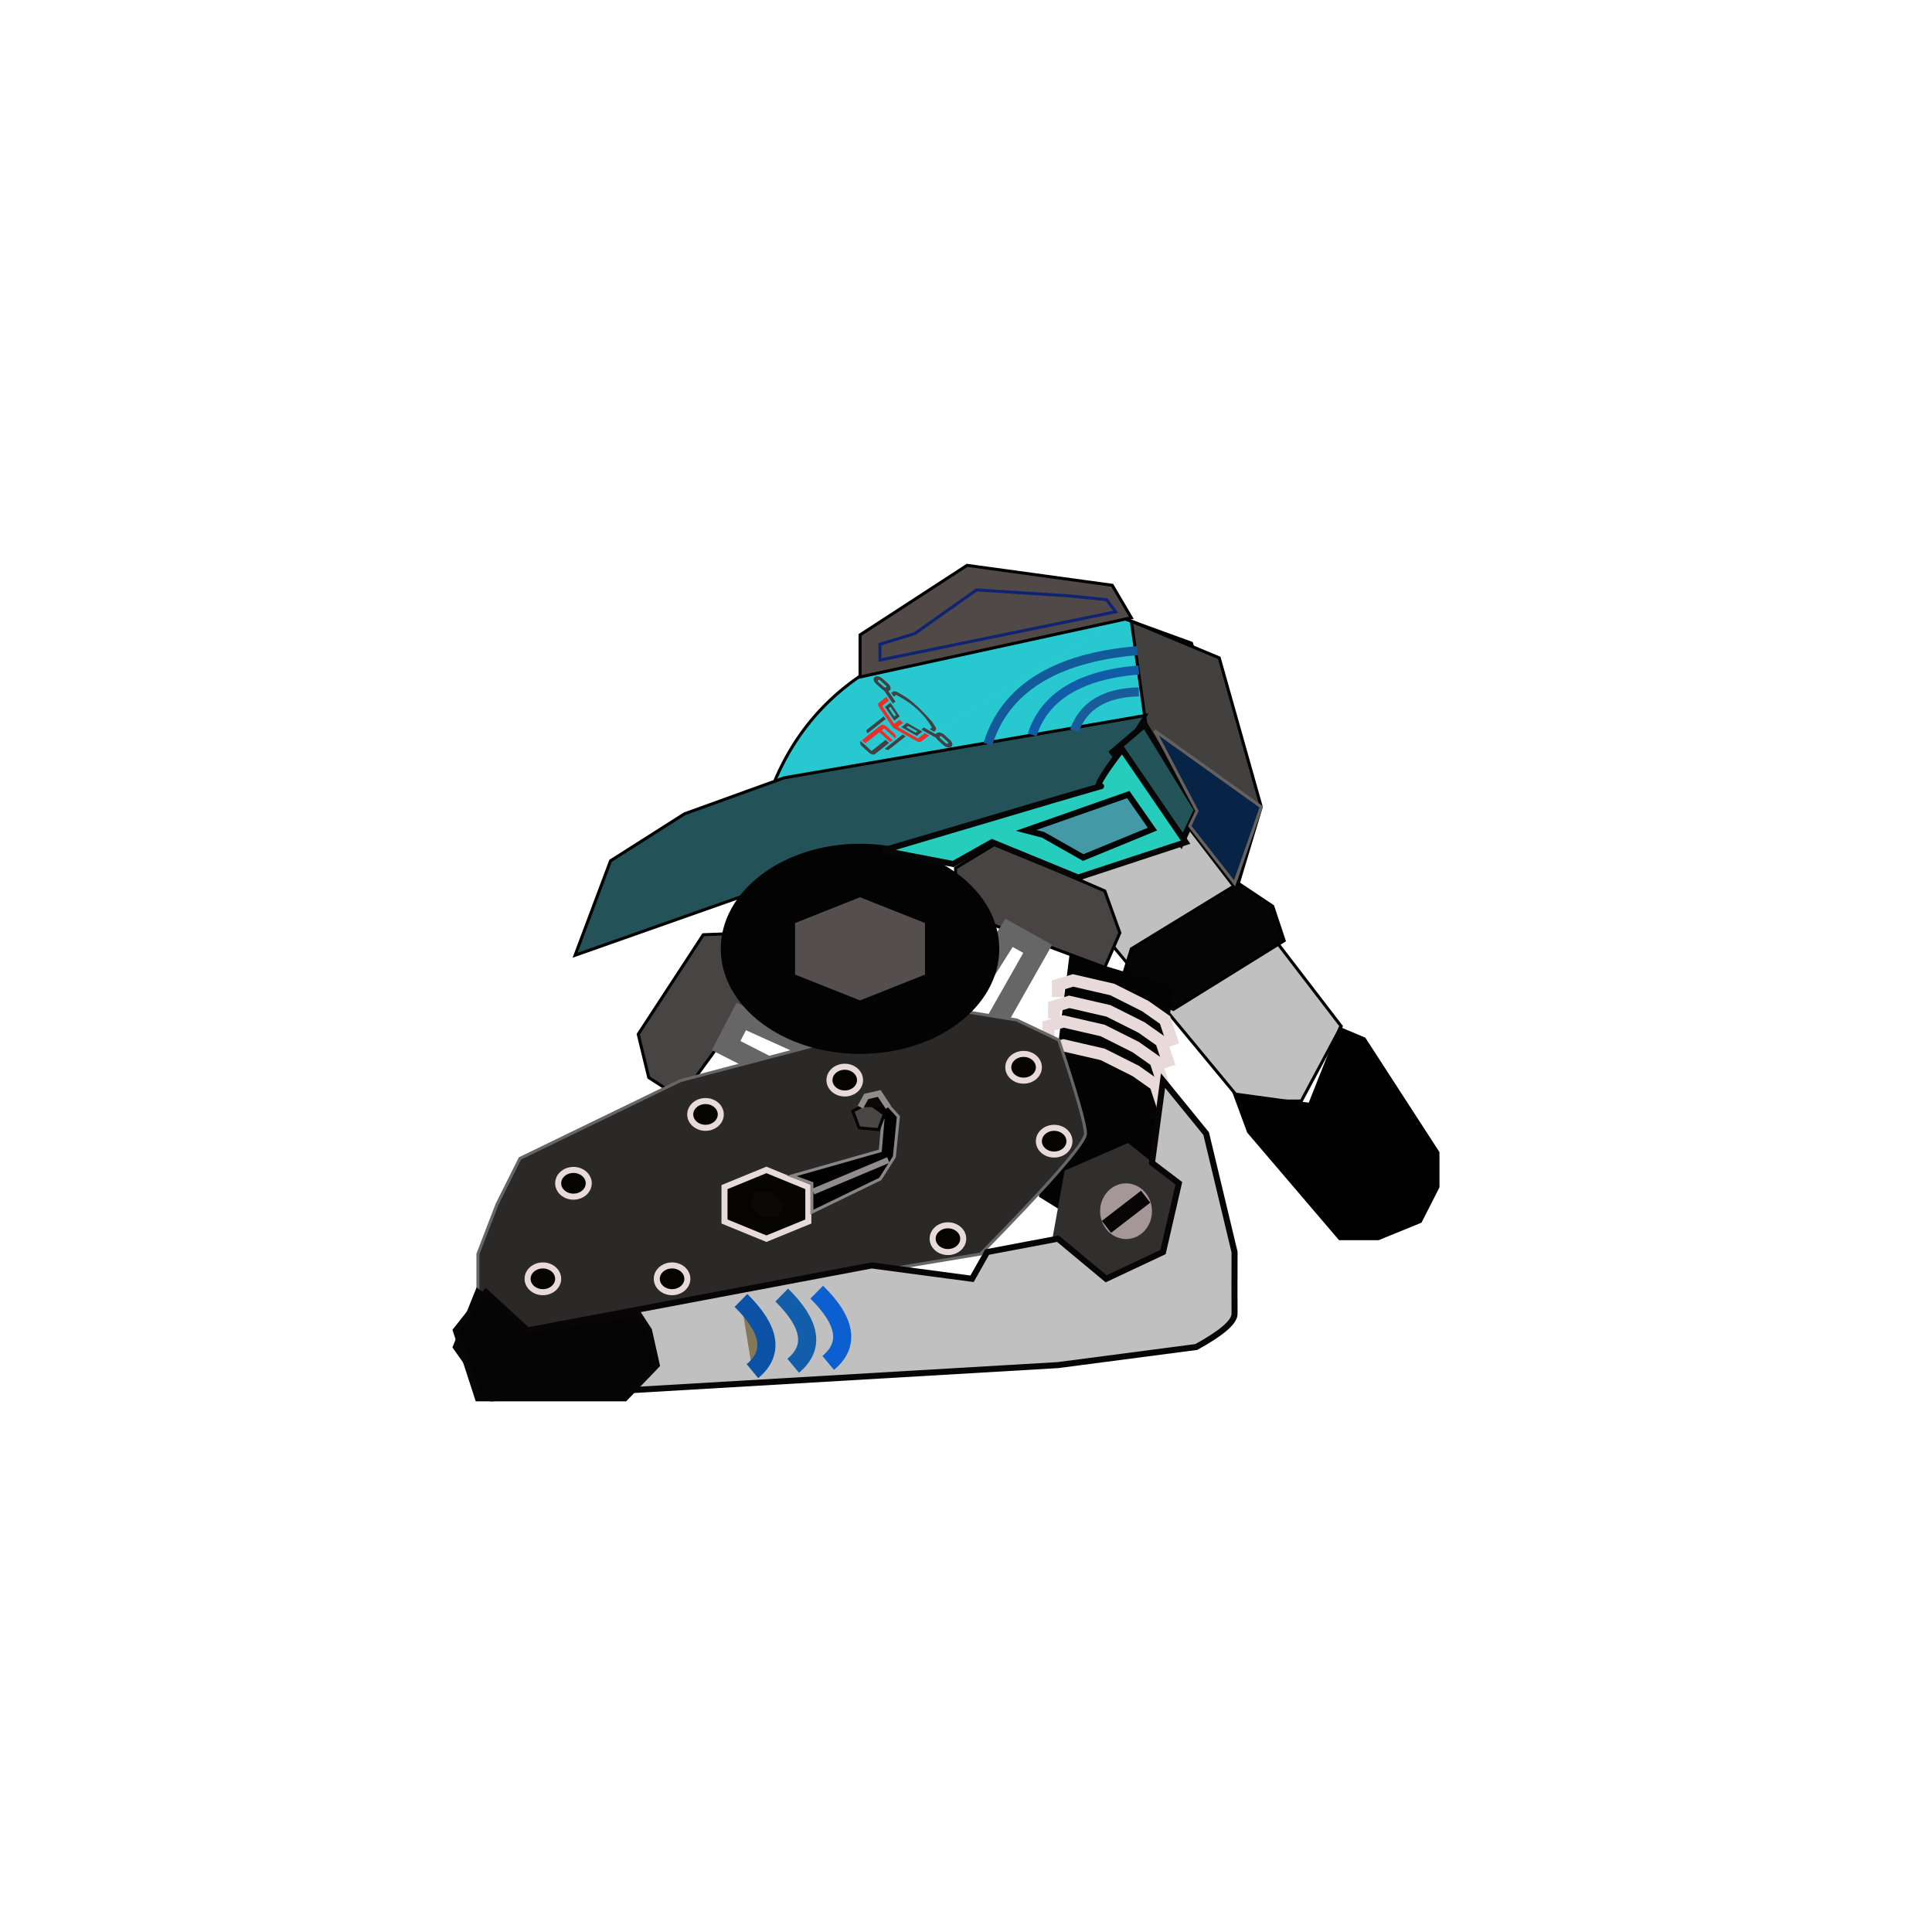 <?xml version="1.0" encoding="UTF-8" standalone="no"?>
<!DOCTYPE svg PUBLIC "-//W3C//DTD SVG 1.1//EN" "http://www.w3.org/Graphics/SVG/1.1/DTD/svg11.dtd">
<svg version="1.1" xmlns="http://www.w3.org/2000/svg" xmlns:xlink="http://www.w3.org/1999/xlink" preserveAspectRatio="xMidYMid meet" viewBox="0 0 640 640" width="640" height="640"><defs><path d="M371.55 204.76C300.67 202.66 260.32 227.57 250.49 279.5" id="a1Kfih78ap"></path><path d="M250.49 279.38L399.97 252.01L399.97 230.96L394.7 213.06L371.55 204.64" id="b9Wqp4BVn"></path><path d="M346.33 266.84L346.33 246.79L359.57 242.07L372.81 246.79L444.3 339.97L431.06 364.74L411.2 364.74L333.09 270.38L346.33 266.84Z" id="c6KabDJdP"></path><path d="M433.86 365.82L443.81 340.71L451.94 344.14L476.34 381.8L476.34 393.21L470.53 404.63L456.59 410.33L443.81 410.33L413.6 374.95L408.96 362.4L433.86 365.82Z" id="fFk8APbji"></path><path d="M374.77 204.64L368.44 193.88L320.34 187.28L284.9 210.33L284.9 224.26L374.77 204.64Z" id="e25sn4Rsze"></path><path d="" id="b1gbtm4JKM"></path><path d="M382.37 259.7L410.22 292.61L417.81 267.29L403.89 217.93L374.77 205.77L382.37 259.7Z" id="edR6V5zt0"></path><path d="" id="bRpu8hSi7"></path><path d="M388.7 334.38L425.4 311.6L421.61 300.21L410.22 292.61L374.77 314.31L370.97 326.79L388.7 334.38Z" id="d116C85K0m"></path><path d="M363.86 261.32L258.6 292.43L190.51 316.44L202.26 285.15L226.75 269.59L259.83 257.64L379.51 236.99L363.86 261.32Z" id="bUkPQeG1J"></path><path d="M316.54 301.47L349.46 314.31L365.98 320.46L370.97 309.03L365.98 295.14L329.84 279.5L316.54 287.55L316.54 301.47Z" id="bd2uApv2H"></path><path d="M343.76 314.31L321.61 353.37L308.95 349.12L334.27 309.03L343.76 314.31Z" id="aq1Aou8Sp"></path><path d="M256.17 320.65L235.77 349.5L225.37 363.74L214.91 356.95L211.42 342.61L232.97 309.64L248.5 309.03L256.17 320.65Z" id="azivIxjRx"></path><path d="M240.53 346.36L280.53 366.76L288.76 356.24L245.54 336.73L240.53 346.36Z" id="d6WVgC9vNP"></path><path d="M388.7 326.79L379.4 402.74L367.18 405.9L354.27 402.74L344.14 396.41L354.27 316.44L388.7 326.79Z" id="c6bhsiFdc"></path><path d="M385.54 359.87L382.79 351.48L376.24 346.87L370.29 343.88L365.29 341.37L357.85 339.65L352.29 338.37L347.29 339.87L347.29 343.88" id="a4JDADkq7"></path><path d="M385.54 367.78L382.79 359.39L376.24 354.78L370.29 351.79L365.29 349.28L357.85 347.56L352.29 346.28L347.29 347.78L347.29 351.79" id="b72awbSeo2"></path><path d="M359.58 375.52C359.58 378.48 348 391.77 324.83 415.4L172.24 440.71L158.32 428.05L158.32 415.4L164.65 398.94L172.24 383.75L225.4 357.97L315.28 334.38L336.8 337.89L350.72 344.51C356.63 362.23 359.58 372.57 359.58 375.52Z" id="f33XU5beL1"></path><path d="M331.02 314.31C331.02 333.52 310.36 349.12 284.9 349.12C259.44 349.12 238.77 333.52 238.77 314.31C238.77 295.1 259.44 279.5 284.9 279.5C310.36 279.5 331.02 295.1 331.02 314.31Z" id="csfgR2Hj0"></path><path d="M284.9 297.22L263.38 305.77L263.38 322.85L284.9 331.4L306.42 322.85L306.42 305.77L284.9 297.22Z" id="c19u2hBTBz"></path><path d="" id="j7VKINpTP"></path><path d="" id="amLwEwHLc"></path><path d="M253.89 387.55L240 393.24L240 404.64L253.89 410.33L267.77 404.64L267.77 393.24L253.89 387.55Z" id="h2iGliMxcC"></path><path d="M184.9 423.62C184.9 426.07 182.63 428.05 179.84 428.05C177.04 428.05 174.77 426.07 174.77 423.62C174.77 421.18 177.04 419.19 179.84 419.19C182.63 419.19 184.9 421.18 184.9 423.62Z" id="a141Tb0nRF"></path><path d="M195.03 391.98C195.03 394.42 192.76 396.41 189.96 396.41C187.17 396.41 184.9 394.42 184.9 391.98C184.9 389.53 187.17 387.55 189.96 387.55C192.76 387.55 195.03 389.53 195.03 391.98Z" id="d2kfMdbt2B"></path><path d="M238.77 369.17C238.77 371.62 236.5 373.6 233.71 373.6C230.91 373.6 228.65 371.62 228.65 369.17C228.65 366.73 230.91 364.74 233.71 364.74C236.5 364.74 238.77 366.73 238.77 369.17Z" id="f1XdL5zr1q"></path><path d="M319.08 410.33C319.08 412.78 316.81 414.76 314.01 414.76C311.22 414.76 308.95 412.78 308.95 410.33C308.95 407.89 311.22 405.9 314.01 405.9C316.81 405.9 319.08 407.89 319.08 410.33Z" id="gaqzrPN24"></path><path d="M354.27 378.03C354.27 380.48 352 382.46 349.2 382.46C346.41 382.46 344.14 380.48 344.14 378.03C344.14 375.59 346.41 373.6 349.2 373.6C352 373.6 354.27 375.59 354.27 378.03Z" id="b3YkD2B3ys"></path><path d="M344.14 353.55C344.14 356 341.87 357.98 339.08 357.98C336.28 357.98 334.01 356 334.01 353.55C334.01 351.11 336.28 349.12 339.08 349.12C341.87 349.12 344.14 351.11 344.14 353.55Z" id="d2NykqyjPy"></path><path d="M284.9 357.8C284.9 360.25 282.63 362.23 279.84 362.23C277.04 362.23 274.77 360.25 274.77 357.8C274.77 355.36 277.04 353.37 279.84 353.37C282.63 353.37 284.9 355.36 284.9 357.8Z" id="c2uXB1OHJU"></path><path d="M227.7 423.62C227.7 426.07 225.43 428.05 222.63 428.05C219.84 428.05 217.57 426.07 217.57 423.62C217.57 421.18 219.84 419.19 222.63 419.19C225.43 419.19 227.7 421.18 227.7 423.62Z" id="ahpLRo5Gv"></path><path d="M388.7 346.28L385.95 337.89L379.4 333.28L373.45 330.29L368.45 327.78L361 326.06L355.45 324.78L350.45 326.28L350.45 330.29" id="gb78kvoC9"></path><path d="M387.45 353.37L384.7 344.98L378.15 340.37L372.2 337.38L367.2 334.87L359.75 333.15L354.2 331.87L349.2 333.37L349.2 337.38" id="b57KUfcBl"></path><path d="M352.68 387.8L348.63 410.29L365.52 423.62L386.46 414.47L390.51 391.98L373.62 378.64L352.68 387.8Z" id="b2liYZEWde"></path><path d="M381.61 401.11C381.68 406.2 377.89 410.38 373.15 410.45C368.41 410.51 364.5 406.43 364.43 401.34C364.37 396.25 368.16 392.07 372.9 392C377.64 391.94 381.54 396.02 381.61 401.11Z" id="bS6zNOEm8"></path><path d="M379.51 396.41L366.53 406.41L379.51 396.41Z" id="a2AOBvyczg"></path><path d="M368.54 249.13L391.23 279.37L396.51 268.27L379.2 240.06L368.54 249.13Z" id="a7cp61FYK"></path><path d="M371.69 248.19C364.88 257.14 362.53 261.24 364.64 260.49C366.75 259.75 342.7 266.83 292.5 281.75L315.75 286.22L328.63 278.99L357.16 290.7L392.75 278.99L371.69 248.19Z" id="gjcm1M8bE"></path><path d="M381.61 385.21L390.51 391.98L385.27 414.76L366.42 423.62L350.45 410.33L327 414.76L322 423.62L288.76 419.19L174.77 440.71L158.32 428.05L151 446.21L163 463.21L350.45 452.21L396.29 446.21C404.76 441.55 408.98 437.88 408.96 435.21C408.93 432.55 408.93 425.73 408.96 414.76L399.56 375.52L385.27 357.97L381.61 385.21Z" id="e2RRm9UQzs"></path><path d="" id="a1YLNti3E"></path><path d="" id="b32wBJl6s3"></path><path d="M158.32 463.21L151 440.71L161 428.05L174.77 440.71L211.42 435.21L215 440.71L217.57 452.21L207 463.21L158.32 463.21Z" id="a1wqDroh7"></path><path d="M249.25 454.21C256.51 448.21 255.24 440.4 245.45 430.79" id="i39pRo0BWO"></path><path d="M262.75 452.42C270.01 446.42 268.74 438.62 258.95 429" id="cxQob42Ti"></path><path d="M274.35 451.48C281.61 445.48 280.35 437.67 270.55 428.05" id="bctqFIYxO"></path><path d="M268.94 391.98L268.94 401.55L291.6 390.55L296.27 383.22L297.6 369.89L291.6 363.22L288.76 367.55L292.5 370.89L291.6 381.22L262.27 389.55L268.94 391.98Z" id="a1kieXsM0A"></path><path d="M284.57 373.6L282.51 368.09L287.68 365.3L292.95 369.09L291.03 374.21L284.57 373.6Z" id="cwFAm3H7W"></path><path d="M294.27 366.76L291.27 362.23L286.94 363.22L285.01 366.76" id="kfBcFq1lC"></path><path d="M294.27 384.28L269.37 394.72L294.27 384.28Z" id="bgY8OD3JY"></path><path d="M255.72 394.91L250.2 394.83L248.36 398.86L252.05 402.97L257.58 403.05L259.41 399.02L255.72 394.91Z" id="a21UHh3MiK"></path><path d="M376.77 215.53C349.44 217.86 332.92 228.2 327.23 246.53" id="iEie0pD4A"></path><path d="M377.25 221.93C357.76 223.55 345.98 230.72 341.92 243.43" id="heRJUdfRY"></path><path d="M377.25 229.19C365.96 229.46 358.84 233.76 355.9 242.07" id="d1rU2FCTF0"></path><path d="M339.95 275.08L373.76 263.21L381.76 274.66L358.83 284.07L345.52 276.54L339.95 275.08Z" id="d4rIKH2TXS"></path><path d="M291.49 218.66L369.57 202.66L366.57 198.66L354.27 197.41L323.49 195.41L302.99 209.91L291.49 213.41L291.49 218.66Z" id="hkX95KHox"></path><path d="M396.51 268.64L394.12 273.64L408.96 292.61L417.81 267.3L382.52 242.07L396.51 268.64Z" id="aa7UGSQSo"></path><path d="M304.08 244.63L297.37 240.83L299.19 239.39C299.08 239.32 299.01 239.28 299 239.28C298.66 239.09 298.37 238.82 298.17 238.52C298.16 238.51 298.12 238.46 298.06 238.36L296.23 239.8L292.22 233.86L294.49 232.07L293.64 230.82C292.13 232.01 291.29 232.67 291.12 232.81C290.77 233.08 290.78 233.63 291.14 234.15C291.57 234.8 295.08 239.98 295.51 240.62C295.71 240.92 296.01 241.19 296.35 241.38C297.08 241.79 302.93 245.11 303.66 245.52C304.26 245.86 304.9 245.9 305.25 245.62C305.42 245.49 306.26 244.83 307.76 243.63L306.35 242.83L304.08 244.63Z" id="f5CYQEiOCg"></path><path d="M296.51 244.56C296.94 244.22 296.79 243.49 296.16 242.92C295.91 242.7 293.93 240.9 293.69 240.68C293.06 240.11 292.21 239.93 291.78 240.27C291.36 240.6 289.28 242.24 285.53 245.2L286.66 246.23L291.3 242.56L294.9 245.84L295.68 245.22L292.08 241.95L292.91 241.29C295.07 243.26 296.27 244.35 296.51 244.56Z" id="c2hdFPcigp"></path><path d="M285.49 247.16C284.87 246.59 284.71 245.85 285.14 245.51C285.14 245.51 285.14 245.51 285.14 245.51L288.73 248.76L293.37 245.09L294.5 246.12C291.71 248.32 290.17 249.55 289.86 249.79C289.43 250.13 288.57 249.95 287.95 249.38C287.46 248.94 285.74 247.38 285.49 247.16Z" id="kapX2T4XT"></path><path d="M299.11 230.33C298.93 230.22 297.47 229.39 297.29 229.29C296.69 228.95 296.05 228.91 295.7 229.19C295.67 229.21 295.52 229.33 295.25 229.54L296.1 230.79L296.87 230.18C298.01 230.83 298.64 231.19 298.77 231.26C302.33 233.28 305.46 236.12 307.6 239.27C307.67 239.38 308.05 239.94 308.74 240.95L307.97 241.56L309.38 242.36C309.65 242.15 309.8 242.03 309.83 242C310.18 241.73 310.17 241.19 309.81 240.66C309.74 240.55 309.38 240.01 308.72 239.04C304.9 234.7 301.7 231.79 299.11 230.33Z" id="c2e89SUaHQ"></path><path d="M294.99 234.13L296.84 236.87L296.23 237.35L294.38 234.61L294.99 234.13M293.18 234.19L296.25 238.72L298.04 237.3L294.98 232.77L294.98 232.77L293.18 234.19Z" id="c2xRqjcXF"></path><path d="M303.92 242.24L303.31 242.72L300.22 240.96L300.83 240.48L303.92 242.24M300.41 239.44L298.61 240.86L303.73 243.76L305.53 242.34L305.53 242.34L300.41 239.44Z" id="a88YqpuS5Q"></path><path d="M294.28 228.94C294.42 228.9 294.54 228.84 294.65 228.75C294.65 228.75 294.69 228.72 294.7 228.71C295.28 228.25 295.07 227.25 294.23 226.48C294.04 226.31 292.57 224.98 292.38 224.81C291.53 224.04 290.37 223.79 289.78 224.26C289.78 224.26 289.73 224.3 289.73 224.3C289.14 224.76 289.36 225.76 290.2 226.53C290.39 226.7 291.86 228.04 292.05 228.2C292.3 228.43 292.59 228.62 292.87 228.75C293.07 229.04 294.04 230.48 295.79 233.07L296.62 232.41C295.22 230.33 294.43 229.17 294.28 228.94ZM292.83 227.59C292.64 227.42 291.17 226.08 290.98 225.91C290.76 225.71 290.7 225.45 290.86 225.32C290.86 225.32 290.91 225.29 290.91 225.28C291.07 225.16 291.37 225.22 291.6 225.43C291.78 225.6 293.26 226.93 293.44 227.1C293.66 227.3 293.72 227.57 293.57 227.69C293.56 227.69 293.55 227.71 293.51 227.73C293.21 227.77 292.98 227.72 292.83 227.59Z" id="b1NoQ937dp"></path><path d="M312.84 243.44C312 242.67 310.83 242.42 310.25 242.88C310.24 242.89 310.2 242.92 310.2 242.93C310.09 243.01 310.01 243.11 309.95 243.22C309.69 243.08 308.38 242.34 306.03 241L305.19 241.66C308.13 243.32 309.76 244.25 310.09 244.43C310.22 244.68 310.42 244.93 310.67 245.16C310.86 245.33 312.33 246.67 312.52 246.84C313.36 247.6 314.53 247.85 315.11 247.39C315.12 247.39 315.16 247.35 315.16 247.35C315.74 246.88 315.53 245.88 314.69 245.11C314.32 244.78 313.03 243.6 312.84 243.44ZM313.29 246.21C313.11 246.05 311.63 244.71 311.45 244.54C311.23 244.34 311.17 244.07 311.33 243.95C311.33 243.95 311.37 243.91 311.38 243.91C311.53 243.79 311.84 243.85 312.06 244.05C312.25 244.22 313.72 245.56 313.91 245.73C314.13 245.93 314.19 246.19 314.03 246.32C314.03 246.32 314.01 246.33 313.98 246.36C313.67 246.4 313.45 246.35 313.29 246.21Z" id="c5achTDMP"></path><path d="M287.44 242.89L293.37 238.2L292.76 237.3C289.42 239.95 287.56 241.42 287.19 241.71C286.88 241.95 286.99 242.48 287.44 242.89C287.44 242.89 287.44 242.89 287.44 242.89Z" id="a2cLS9ovef"></path><path d="M293.09 248.02C293.54 248.42 294.15 248.55 294.46 248.31C294.83 248.02 296.69 246.55 300.03 243.91L299.01 243.34L293.09 248.02C293.09 248.02 293.09 248.02 293.09 248.02Z" id="acqaSqLz1"></path></defs><g><g><g><g><use xlink:href="#a1Kfih78ap" opacity="1" fill="#28c8d0" fill-opacity="1"></use><g><use xlink:href="#a1Kfih78ap" opacity="1" fill-opacity="0" stroke="#000000" stroke-width="1" stroke-opacity="1"></use></g></g><g><use xlink:href="#b9Wqp4BVn" opacity="1" fill="#28c8d0" fill-opacity="1"></use><g><use xlink:href="#b9Wqp4BVn" opacity="1" fill-opacity="0" stroke="#000000" stroke-width="1" stroke-opacity="1"></use></g></g></g><g><use xlink:href="#c6KabDJdP" opacity="1" fill="#c0c0c0" fill-opacity="1"></use><g><use xlink:href="#c6KabDJdP" opacity="1" fill-opacity="0" stroke="#000000" stroke-width="1" stroke-opacity="1"></use></g></g><g><use xlink:href="#fFk8APbji" opacity="1" fill="#010101" fill-opacity="1"></use><g><use xlink:href="#fFk8APbji" opacity="1" fill-opacity="0" stroke="#000000" stroke-width="1" stroke-opacity="1"></use></g></g><g><use xlink:href="#e25sn4Rsze" opacity="1" fill="#514848" fill-opacity="1"></use><g><use xlink:href="#e25sn4Rsze" opacity="1" fill-opacity="0" stroke="#000000" stroke-width="1" stroke-opacity="1"></use></g></g><g><g><use xlink:href="#b1gbtm4JKM" opacity="1" fill-opacity="0" stroke="#000000" stroke-width="1" stroke-opacity="1"></use></g></g><g><use xlink:href="#edR6V5zt0" opacity="1" fill="#434040" fill-opacity="1"></use><g><use xlink:href="#edR6V5zt0" opacity="1" fill-opacity="0" stroke="#000000" stroke-width="1" stroke-opacity="1"></use></g></g><g><g><use xlink:href="#bRpu8hSi7" opacity="1" fill-opacity="0" stroke="#000000" stroke-width="1" stroke-opacity="1"></use></g></g><g><use xlink:href="#d116C85K0m" opacity="1" fill="#060505" fill-opacity="1"></use><g><use xlink:href="#d116C85K0m" opacity="1" fill-opacity="0" stroke="#000000" stroke-width="1" stroke-opacity="1"></use></g></g><g><use xlink:href="#bUkPQeG1J" opacity="1" fill="#235258" fill-opacity="1"></use><g><use xlink:href="#bUkPQeG1J" opacity="1" fill-opacity="0" stroke="#000000" stroke-width="1" stroke-opacity="1"></use></g></g><g><g><use xlink:href="#bd2uApv2H" opacity="1" fill="#484444" fill-opacity="1"></use><g><use xlink:href="#bd2uApv2H" opacity="1" fill-opacity="0" stroke="#000000" stroke-width="1" stroke-opacity="1"></use></g></g><g><g><use xlink:href="#aq1Aou8Sp" opacity="1" fill-opacity="0" stroke="#676666" stroke-width="7" stroke-opacity="1"></use></g></g></g><g><g><use xlink:href="#azivIxjRx" opacity="1" fill="#484444" fill-opacity="1"></use><g><use xlink:href="#azivIxjRx" opacity="1" fill-opacity="0" stroke="#000000" stroke-width="1" stroke-opacity="1"></use></g></g><g><g><use xlink:href="#d6WVgC9vNP" opacity="1" fill-opacity="0" stroke="#676666" stroke-width="7" stroke-opacity="1"></use></g></g></g><g><use xlink:href="#c6bhsiFdc" opacity="1" fill="#040303" fill-opacity="1"></use></g><g><g><use xlink:href="#a4JDADkq7" opacity="1" fill-opacity="0" stroke="#e8dada" stroke-width="4" stroke-opacity="1"></use></g></g><g><g><use xlink:href="#b72awbSeo2" opacity="1" fill-opacity="0" stroke="#e8dada" stroke-width="4" stroke-opacity="1"></use></g></g><g><use xlink:href="#f33XU5beL1" opacity="1" fill="#2b2828" fill-opacity="1"></use><g><use xlink:href="#f33XU5beL1" opacity="1" fill-opacity="0" stroke="#676666" stroke-width="1" stroke-opacity="1"></use></g></g><g><g><use xlink:href="#csfgR2Hj0" opacity="1" fill="#040303" fill-opacity="1"></use></g><g><use xlink:href="#c19u2hBTBz" opacity="1" fill="#554e4e" fill-opacity="1"></use></g></g><g><g><use xlink:href="#j7VKINpTP" opacity="1" fill-opacity="0" stroke="#000000" stroke-width="1" stroke-opacity="1"></use></g></g><g><g><use xlink:href="#amLwEwHLc" opacity="1" fill-opacity="0" stroke="#676666" stroke-width="1" stroke-opacity="1"></use></g></g><g><use xlink:href="#h2iGliMxcC" opacity="1" fill="#060303" fill-opacity="1"></use><g><use xlink:href="#h2iGliMxcC" opacity="1" fill-opacity="0" stroke="#e8dada" stroke-width="2" stroke-opacity="1"></use></g></g><g><use xlink:href="#a141Tb0nRF" opacity="1" fill="#060303" fill-opacity="1"></use><g><use xlink:href="#a141Tb0nRF" opacity="1" fill-opacity="0" stroke="#e8dada" stroke-width="2" stroke-opacity="1"></use></g></g><g><use xlink:href="#d2kfMdbt2B" opacity="1" fill="#060303" fill-opacity="1"></use><g><use xlink:href="#d2kfMdbt2B" opacity="1" fill-opacity="0" stroke="#e8dada" stroke-width="2" stroke-opacity="1"></use></g></g><g><use xlink:href="#f1XdL5zr1q" opacity="1" fill="#060303" fill-opacity="1"></use><g><use xlink:href="#f1XdL5zr1q" opacity="1" fill-opacity="0" stroke="#e8dada" stroke-width="2" stroke-opacity="1"></use></g></g><g><use xlink:href="#gaqzrPN24" opacity="1" fill="#060303" fill-opacity="1"></use><g><use xlink:href="#gaqzrPN24" opacity="1" fill-opacity="0" stroke="#e8dada" stroke-width="2" stroke-opacity="1"></use></g></g><g><use xlink:href="#b3YkD2B3ys" opacity="1" fill="#060303" fill-opacity="1"></use><g><use xlink:href="#b3YkD2B3ys" opacity="1" fill-opacity="0" stroke="#e8dada" stroke-width="2" stroke-opacity="1"></use></g></g><g><use xlink:href="#d2NykqyjPy" opacity="1" fill="#060303" fill-opacity="1"></use><g><use xlink:href="#d2NykqyjPy" opacity="1" fill-opacity="0" stroke="#e8dada" stroke-width="2" stroke-opacity="1"></use></g></g><g><use xlink:href="#c2uXB1OHJU" opacity="1" fill="#060303" fill-opacity="1"></use><g><use xlink:href="#c2uXB1OHJU" opacity="1" fill-opacity="0" stroke="#e8dada" stroke-width="2" stroke-opacity="1"></use></g></g><g><use xlink:href="#ahpLRo5Gv" opacity="1" fill="#060303" fill-opacity="1"></use><g><use xlink:href="#ahpLRo5Gv" opacity="1" fill-opacity="0" stroke="#e8dada" stroke-width="2" stroke-opacity="1"></use></g></g><g><g><use xlink:href="#gb78kvoC9" opacity="1" fill-opacity="0" stroke="#e8dada" stroke-width="4" stroke-opacity="1"></use></g></g><g><g><use xlink:href="#b57KUfcBl" opacity="1" fill-opacity="0" stroke="#e8dada" stroke-width="4" stroke-opacity="1"></use></g></g><g><use xlink:href="#b2liYZEWde" opacity="1" fill="#312e2e" fill-opacity="1"></use></g><g><use xlink:href="#bS6zNOEm8" opacity="1" fill="#a59797" fill-opacity="1"></use></g><g><g><use xlink:href="#a2AOBvyczg" opacity="1" fill-opacity="0" stroke="#070505" stroke-width="5" stroke-opacity="1"></use></g></g><g><use xlink:href="#a7cp61FYK" opacity="1" fill="#235458" fill-opacity="1"></use><g><use xlink:href="#a7cp61FYK" opacity="1" fill-opacity="0" stroke="#070505" stroke-width="2" stroke-opacity="1"></use></g></g><g><use xlink:href="#gjcm1M8bE" opacity="1" fill="#26ccbc" fill-opacity="1"></use><g><use xlink:href="#gjcm1M8bE" opacity="1" fill-opacity="0" stroke="#070505" stroke-width="2" stroke-opacity="1"></use></g></g><g><use xlink:href="#e2RRm9UQzs" opacity="1" fill="#c0c0c0" fill-opacity="1"></use><g><use xlink:href="#e2RRm9UQzs" opacity="1" fill-opacity="0" stroke="#070505" stroke-width="2" stroke-opacity="1"></use></g></g><g><g><use xlink:href="#a1YLNti3E" opacity="1" fill-opacity="0" stroke="#070505" stroke-width="2" stroke-opacity="1"></use></g></g><g><g><use xlink:href="#b32wBJl6s3" opacity="1" fill-opacity="0" stroke="#070505" stroke-width="2" stroke-opacity="1"></use></g></g><g><use xlink:href="#a1wqDroh7" opacity="1" fill="#040404" fill-opacity="1"></use><g><use xlink:href="#a1wqDroh7" opacity="1" fill-opacity="0" stroke="#070505" stroke-width="2" stroke-opacity="1"></use></g></g><g><use xlink:href="#i39pRo0BWO" opacity="1" fill="#857857" fill-opacity="1"></use><g><use xlink:href="#i39pRo0BWO" opacity="1" fill-opacity="0" stroke="#0b52a6" stroke-width="6" stroke-opacity="1"></use></g></g><g><g><use xlink:href="#cxQob42Ti" opacity="1" fill-opacity="0" stroke="#135eab" stroke-width="6" stroke-opacity="1"></use></g></g><g><g><use xlink:href="#bctqFIYxO" opacity="1" fill-opacity="0" stroke="#0b5fd0" stroke-width="6" stroke-opacity="1"></use></g></g><g><use xlink:href="#a1kieXsM0A" opacity="1" fill="#010101" fill-opacity="1"></use><g><use xlink:href="#a1kieXsM0A" opacity="1" fill-opacity="0" stroke="#8a8585" stroke-width="1" stroke-opacity="1"></use></g></g><g><use xlink:href="#cwFAm3H7W" opacity="1" fill="#494646" fill-opacity="1"></use><g><use xlink:href="#cwFAm3H7W" opacity="1" fill-opacity="0" stroke="#060404" stroke-width="1" stroke-opacity="1"></use></g></g><g><use xlink:href="#kfBcFq1lC" opacity="1" fill="#0c0808" fill-opacity="1"></use><g><use xlink:href="#kfBcFq1lC" opacity="1" fill-opacity="0" stroke="#918c8c" stroke-width="2" stroke-opacity="1"></use></g></g><g><g><use xlink:href="#bgY8OD3JY" opacity="1" fill-opacity="0" stroke="#918c8c" stroke-width="2" stroke-opacity="1"></use></g></g><g><use xlink:href="#a21UHh3MiK" opacity="1" fill="#0c0808" fill-opacity="1"></use></g><g><g><use xlink:href="#iEie0pD4A" opacity="1" fill-opacity="0" stroke="#125a9a" stroke-width="3" stroke-opacity="1"></use></g></g><g><g><use xlink:href="#heRJUdfRY" opacity="1" fill-opacity="0" stroke="#105ca9" stroke-width="3" stroke-opacity="1"></use></g></g><g><g><use xlink:href="#d1rU2FCTF0" opacity="1" fill-opacity="0" stroke="#185d9a" stroke-width="3" stroke-opacity="1"></use></g></g><g><use xlink:href="#d4rIKH2TXS" opacity="1" fill="#439aa6" fill-opacity="1"></use><g><use xlink:href="#d4rIKH2TXS" opacity="1" fill-opacity="0" stroke="#030202" stroke-width="2" stroke-opacity="1"></use></g></g><g><g><use xlink:href="#hkX95KHox" opacity="1" fill-opacity="0" stroke="#0e2372" stroke-width="1" stroke-opacity="1"></use></g></g><g><use xlink:href="#aa7UGSQSo" opacity="1" fill="#072345" fill-opacity="1"></use><g><use xlink:href="#aa7UGSQSo" opacity="1" fill-opacity="0" stroke="#666161" stroke-width="1" stroke-opacity="1"></use></g></g><g><g><use xlink:href="#f5CYQEiOCg" opacity="1" fill="#ee2c28" fill-opacity="1"></use><g><use xlink:href="#f5CYQEiOCg" opacity="1" fill-opacity="0" stroke="#000000" stroke-width="1" stroke-opacity="0"></use></g></g><g><use xlink:href="#c2hdFPcigp" opacity="1" fill="#ee2c28" fill-opacity="1"></use><g><use xlink:href="#c2hdFPcigp" opacity="1" fill-opacity="0" stroke="#000000" stroke-width="1" stroke-opacity="0"></use></g></g><g><use xlink:href="#kapX2T4XT" opacity="1" fill="#414042" fill-opacity="1"></use><g><use xlink:href="#kapX2T4XT" opacity="1" fill-opacity="0" stroke="#000000" stroke-width="1" stroke-opacity="0"></use></g></g><g><use xlink:href="#c2e89SUaHQ" opacity="1" fill="#414042" fill-opacity="1"></use><g><use xlink:href="#c2e89SUaHQ" opacity="1" fill-opacity="0" stroke="#000000" stroke-width="1" stroke-opacity="0"></use></g></g><g><use xlink:href="#c2xRqjcXF" opacity="1" fill="#414042" fill-opacity="1"></use><g><use xlink:href="#c2xRqjcXF" opacity="1" fill-opacity="0" stroke="#000000" stroke-width="1" stroke-opacity="0"></use></g></g><g><use xlink:href="#a88YqpuS5Q" opacity="1" fill="#414042" fill-opacity="1"></use><g><use xlink:href="#a88YqpuS5Q" opacity="1" fill-opacity="0" stroke="#000000" stroke-width="1" stroke-opacity="0"></use></g></g><g><use xlink:href="#b1NoQ937dp" opacity="1" fill="#414042" fill-opacity="1"></use><g><use xlink:href="#b1NoQ937dp" opacity="1" fill-opacity="0" stroke="#000000" stroke-width="1" stroke-opacity="0"></use></g></g><g><use xlink:href="#c5achTDMP" opacity="1" fill="#414042" fill-opacity="1"></use><g><use xlink:href="#c5achTDMP" opacity="1" fill-opacity="0" stroke="#000000" stroke-width="1" stroke-opacity="0"></use></g></g><g><use xlink:href="#a2cLS9ovef" opacity="1" fill="#414042" fill-opacity="1"></use><g><use xlink:href="#a2cLS9ovef" opacity="1" fill-opacity="0" stroke="#000000" stroke-width="1" stroke-opacity="0"></use></g></g><g><use xlink:href="#acqaSqLz1" opacity="1" fill="#414042" fill-opacity="1"></use><g><use xlink:href="#acqaSqLz1" opacity="1" fill-opacity="0" stroke="#000000" stroke-width="1" stroke-opacity="0"></use></g></g></g></g></g></svg>